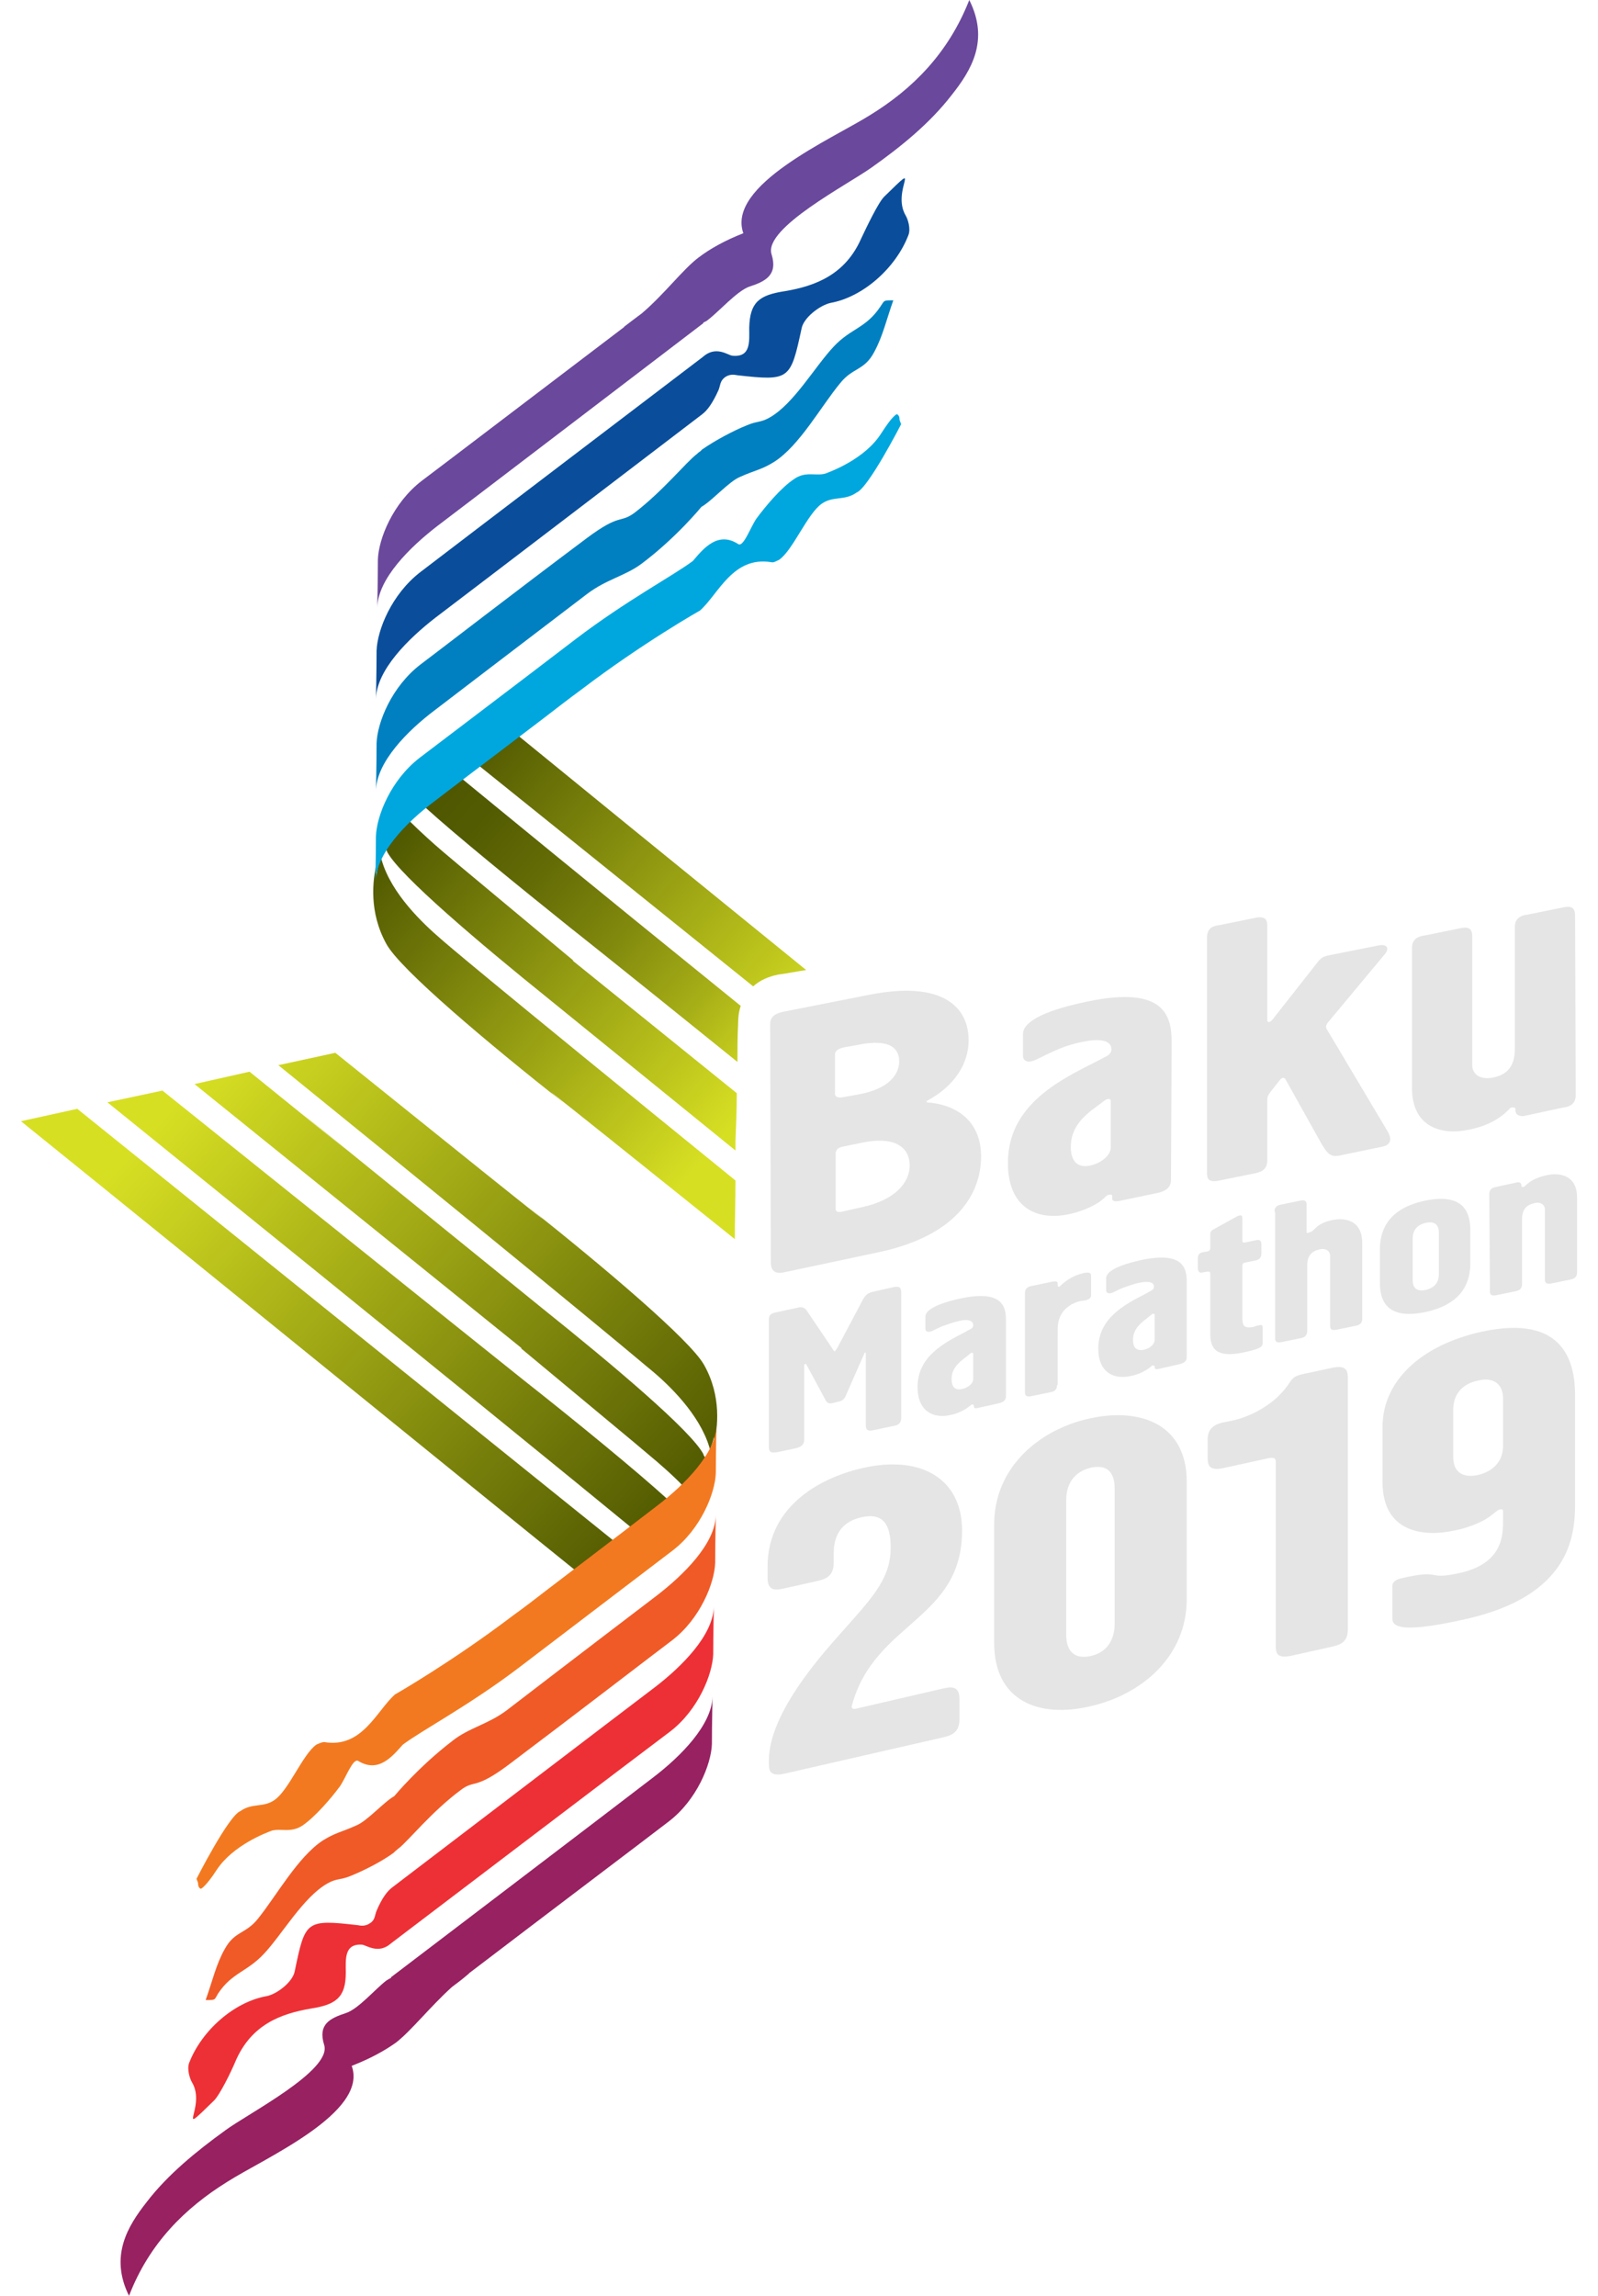 <svg width="156" height="224" viewBox="0 0 156 224" fill="none" xmlns="http://www.w3.org/2000/svg">
<path d="M69.689 140.858C70.072 139.333 70.456 136.218 68.73 133.167C67.387 130.751 58.884 123.569 51.595 117.784C52.362 118.42 59.203 124.014 32.734 102.72L27.172 103.927C59.715 130.306 62.911 133.167 63.487 133.612C65.341 135.137 68.282 137.998 69.241 141.176C69.241 141.239 69.305 141.303 69.305 141.43C69.561 140.795 69.752 140.222 69.752 139.587C69.689 139.587 69.689 140.095 69.689 140.858Z" fill="url(#paint0_linear)"/>
<path d="M68.793 142.129C68.73 142.066 68.666 141.939 68.666 141.875C67.451 139.587 59.907 133.23 53.002 127.7L29.474 108.631C31.584 110.411 40.151 117.339 24.359 104.563L18.988 105.771L50.892 131.514V131.578C56.454 136.218 62.464 141.176 63.487 142.066C64.254 142.701 65.725 143.973 66.684 144.99L66.748 145.053C67.579 144.227 68.41 143.274 68.921 142.32C68.857 142.193 68.793 142.193 68.793 142.129Z" fill="url(#paint1_linear)"/>
<path d="M65.213 146.325L65.149 146.261C62.144 143.528 56.326 138.76 51.084 134.629C51.084 134.629 45.585 130.243 15.856 106.406L10.485 107.55C40.79 132.023 57.477 145.625 61.569 148.994C61.633 148.994 61.633 149.058 61.633 149.058C62.911 148.104 63.807 147.405 64.19 147.151C64.51 146.897 64.829 146.642 65.213 146.325Z" fill="url(#paint2_linear)"/>
<path d="M59.907 150.329C49.869 142.257 29.346 125.73 7.544 108.186L2.046 109.394C24.487 127.51 47.759 146.452 56.134 153.19L56.198 153.253C57.541 152.236 58.82 151.219 59.971 150.393C59.907 150.329 59.907 150.329 59.907 150.329Z" fill="url(#paint3_linear)"/>
<path d="M12.595 224C14.577 218.851 18.093 215.419 22.185 212.876C25.766 210.588 35.995 206.138 34.333 201.562C36.123 200.863 37.529 200.1 38.68 199.274C40.151 198.129 42.005 195.778 44.115 193.871C44.626 193.489 45.138 193.108 45.649 192.663C45.713 192.599 45.777 192.599 45.777 192.536C53.193 186.879 63.551 179.06 65.277 177.725C68.026 175.628 69.433 172.132 69.497 170.161C69.497 168.127 69.561 165.521 69.561 165.521C69.497 168.318 66.428 171.369 63.87 173.339C61.825 174.928 38.169 192.917 38.169 192.917V192.981C38.041 193.044 37.913 193.108 37.721 193.235C36.634 194.061 34.972 196.032 33.757 196.413C32.223 196.922 31.008 197.494 31.648 199.528C32.415 202.007 24.231 206.202 21.993 207.855C19.18 209.889 16.367 212.177 14.321 214.847C12.467 217.199 10.677 220.123 12.595 224Z" fill="#972161"/>
<path d="M23.016 201.053C24.551 197.557 27.364 196.477 30.369 195.968C32.798 195.587 33.757 194.888 33.757 192.472C33.757 191.201 33.566 189.612 35.356 189.739C35.803 189.803 36.954 190.692 38.169 189.612C38.169 189.612 62.592 171.051 65.405 168.953C68.154 166.856 69.561 163.36 69.625 161.389C69.625 159.355 69.689 156.749 69.689 156.749C69.625 159.546 66.556 162.597 63.998 164.568C61.889 166.157 38.297 184.145 38.297 184.145C37.785 184.527 37.274 185.226 36.762 186.434C36.571 186.879 36.634 187.324 36.123 187.641C35.675 187.959 35.228 187.896 34.908 187.832C29.857 187.26 29.793 187.387 28.77 192.345C28.579 193.362 27.044 194.57 26.021 194.761C22.825 195.333 19.692 198.129 18.477 201.244C18.221 201.88 18.541 202.833 18.733 203.151C20.203 205.566 16.943 208.808 20.843 204.994C21.418 204.486 22.569 202.134 23.016 201.053Z" fill="#ED3035"/>
<path d="M64.254 146.833C63.359 147.532 58.692 151.092 53.513 155.033C52.362 155.923 51.212 156.813 50.061 157.639C44.115 162.152 38.553 165.33 38.553 165.33C36.762 166.919 35.356 170.606 31.648 169.97C31.456 169.97 31.136 170.098 30.88 170.225C29.538 171.178 28.195 174.674 26.788 175.628C25.702 176.39 24.615 175.882 23.464 176.708C22.313 177.153 19.18 183.319 19.18 183.319C19.18 183.319 19.244 183.446 19.308 183.637C19.372 183.764 19.308 184.018 19.436 184.145C19.564 184.336 19.628 184.336 19.948 184.018C20.203 183.764 20.587 183.319 21.162 182.429C22.761 180.014 26.021 178.806 26.533 178.615C27.428 178.361 28.387 178.869 29.538 178.107C30.753 177.28 32.287 175.501 33.182 174.293C33.757 173.467 34.461 171.496 34.972 171.814C36.954 173.022 38.297 171.369 39.32 170.225C41.174 168.826 45.777 166.411 50.636 162.724C57.221 157.703 64.254 152.363 65.661 151.283C68.41 149.185 69.816 145.689 69.88 143.718C69.88 141.684 69.944 139.078 69.944 139.078C69.88 141.812 66.811 144.863 64.254 146.833Z" fill="#F37920"/>
<path d="M64.126 155.669C63.039 156.495 55.943 161.898 49.485 166.856C47.631 168.254 45.777 168.572 44.179 169.843C40.854 172.386 38.489 175.246 38.489 175.246C37.466 175.818 35.867 177.662 34.78 178.107C33.374 178.742 32.734 178.806 31.52 179.569C29.09 181.158 26.98 184.972 25.19 187.196C23.975 188.722 22.889 188.404 21.93 190.184C21.098 191.646 20.715 193.362 20.075 195.142C21.098 195.142 20.907 195.142 21.29 194.506C22.633 192.472 24.103 192.409 25.766 190.629C27.556 188.722 29.602 185.099 31.967 183.764C32.862 183.255 33.182 183.446 34.141 183.065C35.42 182.556 37.21 181.666 38.425 180.776C38.425 180.776 38.489 180.713 38.616 180.586C38.744 180.522 38.808 180.395 38.936 180.331C39.895 179.569 42.133 176.772 44.946 174.674C46.352 173.594 46.288 174.674 49.549 172.259C56.39 167.11 64.062 161.199 65.597 160.054C68.346 157.957 69.752 154.461 69.816 152.49C69.816 150.456 69.88 147.85 69.88 147.85C69.816 150.647 66.684 153.698 64.126 155.669Z" fill="#F05A27"/>
<path d="M71.798 115.178C46.352 94.52 43.603 92.104 43.092 91.659C41.238 90.07 38.233 87.21 37.274 83.968C37.274 83.905 37.21 83.841 37.21 83.714C36.954 84.35 36.762 84.922 36.762 85.557C36.762 85.557 36.762 85.049 36.762 84.286C36.379 85.875 35.995 88.99 37.721 92.104C39.064 94.583 47.695 101.83 55.111 107.678C54.344 107.042 47.887 101.766 71.734 120.899C71.734 118.992 71.798 117.085 71.798 115.178Z" fill="url(#paint4_linear)"/>
<path d="M71.926 106.661L55.943 93.757V93.694C50.316 88.99 44.243 83.968 43.22 83.078C42.389 82.379 40.982 81.108 39.959 80.091L39.895 80.027C39 80.917 38.233 81.807 37.657 82.824C37.657 82.888 37.721 82.951 37.721 82.951C37.785 83.015 37.785 83.142 37.849 83.206C39.128 85.494 46.672 91.914 53.705 97.571L71.798 112.254C71.798 111.936 71.798 111.619 71.798 111.301C71.862 109.775 71.926 108.25 71.926 106.661Z" fill="url(#paint5_linear)"/>
<path d="M72.31 98.143C56.902 85.684 47.951 78.311 45.074 75.959C45.01 75.959 45.01 75.896 45.01 75.896C43.731 76.913 42.772 77.612 42.453 77.866C42.133 78.12 41.749 78.375 41.429 78.692L41.493 78.756C44.498 81.489 50.444 86.32 55.751 90.579C55.751 90.579 58.756 92.931 71.99 103.61C71.99 102.402 71.99 101.131 72.054 99.923C72.054 99.287 72.118 98.715 72.31 98.143Z" fill="url(#paint6_linear)"/>
<path d="M78.703 94.647C66.172 84.477 55.623 75.896 50.572 71.764L50.508 71.7C49.102 72.781 47.823 73.734 46.672 74.624L46.736 74.688C52.682 79.455 62.208 87.146 73.525 96.236C74.164 95.664 74.995 95.283 75.954 95.092C76.913 94.965 77.808 94.774 78.703 94.647Z" fill="url(#paint7_linear)"/>
<path d="M94.623 0C92.577 5.212 89.061 8.708 84.905 11.251C81.261 13.539 70.903 18.052 72.566 22.756C70.775 23.455 69.305 24.282 68.218 25.108C66.684 26.252 64.893 28.667 62.656 30.574C62.144 30.956 61.633 31.337 61.057 31.782C60.993 31.846 60.929 31.846 60.929 31.909C53.385 37.63 42.964 45.575 41.174 46.91C38.361 49.072 36.954 52.568 36.89 54.602C36.89 56.636 36.826 59.305 36.826 59.305C36.89 56.445 40.023 53.394 42.644 51.36C44.754 49.771 68.666 31.528 68.666 31.528V31.464C68.793 31.401 68.985 31.337 69.113 31.21C70.2 30.384 71.926 28.413 73.141 27.968C74.739 27.46 75.954 26.824 75.315 24.79C74.547 22.247 82.795 17.989 85.097 16.336C87.974 14.302 90.787 12.014 92.897 9.28C94.815 6.865 96.605 3.941 94.623 0Z" fill="#6A489C"/>
<path d="M84.074 23.265C82.539 26.761 79.662 27.905 76.593 28.413C74.1 28.795 73.205 29.494 73.141 31.973C73.141 33.308 73.333 34.897 71.479 34.706C71.031 34.642 69.88 33.689 68.602 34.833C68.602 34.833 43.859 53.648 41.046 55.809C38.233 57.971 36.826 61.467 36.762 63.501C36.762 65.535 36.698 68.204 36.698 68.204C36.762 65.344 39.895 62.293 42.516 60.259C44.626 58.67 68.538 40.427 68.538 40.427C69.049 40.045 69.561 39.346 70.136 38.075C70.328 37.63 70.264 37.185 70.775 36.804C71.223 36.486 71.671 36.549 71.99 36.613C77.105 37.185 77.169 37.058 78.256 32.036C78.448 31.019 79.982 29.812 81.069 29.557C84.266 28.985 87.462 26.125 88.677 22.947C88.933 22.311 88.613 21.358 88.421 21.04C86.951 18.561 90.275 15.319 86.311 19.196C85.736 19.768 84.585 22.184 84.074 23.265Z" fill="#0A4E9B"/>
<path d="M42.325 78.247C43.22 77.548 48.015 73.925 53.193 69.984C54.344 69.094 55.495 68.204 56.71 67.314C62.72 62.738 68.346 59.56 68.346 59.56C70.136 57.971 71.543 54.22 75.315 54.856C75.507 54.919 75.826 54.729 76.082 54.602C77.425 53.648 78.831 50.089 80.238 49.135C81.325 48.372 82.475 48.881 83.626 48.054C84.777 47.609 87.974 41.38 87.974 41.38C87.974 41.38 87.91 41.253 87.846 41.062C87.782 40.935 87.846 40.681 87.718 40.554C87.59 40.363 87.526 40.363 87.207 40.681C86.951 40.935 86.567 41.444 85.992 42.334C84.393 44.813 81.069 46.02 80.557 46.211C79.662 46.465 78.639 45.957 77.552 46.72C76.274 47.546 74.739 49.389 73.844 50.597C73.269 51.423 72.566 53.457 72.054 53.076C70.072 51.805 68.666 53.521 67.643 54.729C65.788 56.127 61.121 58.606 56.198 62.356C49.549 67.442 42.389 72.844 40.982 73.925C38.169 76.086 36.762 79.582 36.698 81.616C36.698 83.65 36.634 86.32 36.634 86.32C36.571 83.333 39.703 80.218 42.325 78.247Z" fill="#00A7DE"/>
<path d="M42.453 69.285C43.539 68.459 50.764 62.928 57.285 57.971C59.203 56.508 61.057 56.191 62.656 54.983C66.044 52.44 68.474 49.453 68.474 49.453C69.497 48.881 71.159 46.974 72.246 46.529C73.653 45.893 74.356 45.83 75.57 45.067C78.064 43.478 80.174 39.6 82.028 37.376C83.243 35.85 84.393 36.168 85.353 34.325C86.184 32.799 86.567 31.083 87.207 29.303C86.184 29.303 86.375 29.303 85.928 29.939C84.521 32.036 83.051 32.036 81.388 33.816C79.534 35.787 77.489 39.41 75.123 40.745C74.228 41.253 73.908 41.062 72.885 41.507C71.607 42.016 69.816 42.969 68.538 43.859C68.538 43.859 68.474 43.923 68.346 44.05C68.218 44.114 68.09 44.241 68.026 44.304C67.003 45.067 64.766 47.864 61.953 50.025C60.482 51.106 60.61 50.025 57.285 52.504C50.316 57.716 42.58 63.691 41.046 64.835C38.233 66.997 36.826 70.493 36.762 72.527C36.762 74.561 36.698 77.23 36.698 77.23C36.698 74.37 39.831 71.255 42.453 69.285Z" fill="#0080C0"/>
<path d="M75.187 99.986C75.187 99.541 75.251 98.969 76.466 98.715L84.841 97.062C91.874 95.664 94.559 98.143 94.559 101.512C94.559 103.737 93.216 105.961 90.467 107.423V107.551C93.792 107.805 95.774 109.712 95.774 112.826C95.774 116.577 93.28 120.581 85.8 122.17L76.529 124.141C75.634 124.331 75.251 123.95 75.251 123.187L75.187 99.986ZM87.782 103.546C87.782 102.402 87.015 101.258 83.69 101.957L82.284 102.211C81.772 102.338 81.516 102.593 81.516 102.847V106.788C81.516 106.978 81.836 107.169 82.347 107.042L83.754 106.788C86.695 106.279 87.782 104.881 87.782 103.546ZM84.138 117.784C87.398 117.085 88.805 115.369 88.805 113.716C88.805 112.064 87.526 110.792 84.138 111.491L82.284 111.873C81.58 112 81.58 112.445 81.58 112.636V117.911C81.58 118.229 81.772 118.293 82.156 118.229L84.138 117.784Z" fill="#E5E5E5"/>
<path d="M114.315 114.86C114.315 115.369 114.379 116.068 113.036 116.386L109.392 117.149C107.921 117.467 109.072 116.386 108.241 116.577C108.113 116.577 107.985 116.704 107.857 116.831C107.09 117.594 105.556 118.229 104.277 118.484C101.144 119.119 98.395 117.784 98.395 113.462C98.395 107.932 103.254 105.453 106.962 103.61L108.049 103.037C108.369 102.847 108.497 102.656 108.497 102.402C108.497 101.321 106.962 101.385 105.748 101.639C104.725 101.83 103.766 102.148 102.807 102.593C101.656 103.101 101.208 103.419 100.697 103.546C100.185 103.673 99.866 103.419 99.866 103.037V100.876C99.866 100.304 100.313 98.906 106.259 97.698C113.675 96.172 114.379 99.097 114.379 101.703L114.315 114.86ZM108.433 107.423C108.433 107.169 108.113 107.169 107.857 107.36L107.09 107.932C105.684 108.949 104.533 110.03 104.533 111.936C104.533 113.081 105.044 114.034 106.451 113.716C107.602 113.462 108.433 112.636 108.433 112V107.423Z" fill="#E5E5E5"/>
<path d="M134.646 92.232C135.349 92.104 135.669 92.486 135.221 93.058L129.659 99.732C129.339 100.114 129.467 100.304 129.531 100.431L135.477 110.411C135.989 111.301 135.605 111.746 134.966 111.873L130.682 112.763C129.723 112.953 129.403 112.191 129.02 111.619L125.503 105.326C125.375 105.072 125.12 105.135 124.928 105.389L124.033 106.533C123.841 106.788 123.713 106.978 123.713 107.296V113.208C123.713 114.161 123.074 114.352 122.498 114.479L119.046 115.178C117.895 115.432 117.831 114.924 117.831 114.415V91.469C117.831 90.515 118.47 90.325 119.046 90.261L122.498 89.562C123.649 89.308 123.713 89.88 123.713 90.325V99.541C123.713 99.732 123.905 99.859 124.225 99.478L128.572 93.948C128.828 93.63 129.02 93.312 129.851 93.185L134.646 92.232Z" fill="#E5E5E5"/>
<path d="M153.826 106.851C153.826 107.741 153.187 107.995 152.611 108.059L148.775 108.885C148.328 108.949 147.944 108.758 147.944 108.377V108.25C147.944 107.995 147.689 108.059 147.561 108.059C147.433 108.059 147.369 108.186 147.241 108.313C146.154 109.394 144.748 109.966 143.405 110.22C140.784 110.792 137.843 110.03 137.843 106.152V92.486C137.843 91.596 138.482 91.342 139.057 91.278L142.51 90.579C143.085 90.452 143.725 90.388 143.725 91.342V103.927C143.725 104.817 144.492 105.389 145.77 105.135C147.944 104.69 147.88 102.91 147.88 102.084V90.452C147.88 89.562 148.52 89.308 149.095 89.244L152.548 88.545C153.123 88.418 153.762 88.354 153.762 89.308L153.826 106.851Z" fill="#E5E5E5"/>
<path d="M78.511 140.413C78.511 141.049 78.128 141.176 77.68 141.303L75.89 141.684C75.443 141.748 75.059 141.812 75.059 141.176V128.844C75.059 128.463 75.059 128.145 75.89 128.018L77.936 127.573C78.448 127.446 78.703 127.764 78.767 127.891L81.261 131.578C81.325 131.705 81.453 131.896 81.516 131.832C81.58 131.768 81.708 131.578 81.772 131.451L84.266 126.747C84.393 126.556 84.585 126.175 85.161 126.048L87.143 125.603C87.91 125.412 87.974 125.73 87.974 126.111V138.316C87.974 138.951 87.59 139.078 87.143 139.142L85.353 139.523C84.585 139.714 84.521 139.396 84.521 139.015V132.086C84.521 132.023 84.521 131.959 84.457 131.959C84.457 131.959 84.393 131.959 84.393 132.023L82.603 136.091C82.539 136.281 82.347 136.663 81.964 136.726L81.197 136.917C80.941 136.981 80.685 136.854 80.557 136.536L78.703 133.103C78.703 133.04 78.511 133.103 78.511 133.167V140.413Z" fill="#E5E5E5"/>
<path d="M98.203 136.091C98.203 136.345 98.267 136.726 97.5 136.917L95.518 137.362C94.751 137.553 95.326 136.981 94.879 137.044C94.815 137.044 94.751 137.108 94.687 137.171C94.239 137.553 93.472 137.934 92.769 138.061C91.107 138.443 89.572 137.68 89.572 135.328C89.572 132.341 92.193 131.006 94.175 129.989L94.751 129.671C94.943 129.544 95.007 129.48 95.007 129.289C95.007 128.717 94.175 128.717 93.536 128.908C92.961 129.035 92.513 129.226 91.938 129.417C91.298 129.671 91.107 129.862 90.787 129.925C90.531 129.989 90.339 129.862 90.339 129.671V128.463C90.339 128.145 90.595 127.383 93.792 126.683C97.756 125.857 98.203 127.383 98.203 128.781V136.091ZM95.007 132.086C95.007 131.959 94.815 131.959 94.687 132.086L94.303 132.404C93.536 132.976 92.897 133.548 92.897 134.565C92.897 135.201 93.153 135.709 93.92 135.519C94.559 135.392 95.007 134.947 95.007 134.565V132.086Z" fill="#E5E5E5"/>
<path d="M103.19 135.137C103.19 135.646 102.87 135.773 102.551 135.837L100.697 136.218C100.121 136.345 100.057 136.091 100.057 135.837V126.175C100.057 125.666 100.377 125.539 100.697 125.476L102.807 125.031C102.934 125.031 103.254 124.967 103.254 125.221V125.412C103.254 125.539 103.318 125.539 103.382 125.539C103.446 125.539 103.51 125.476 103.702 125.285C104.149 124.903 104.725 124.459 105.811 124.204C106.451 124.077 106.515 124.268 106.515 124.522V126.365C106.515 126.747 106.131 126.81 105.939 126.874L105.492 126.938C105.172 127.001 104.533 127.192 103.957 127.764C103.19 128.59 103.254 129.48 103.254 130.116V135.137H103.19Z" fill="#E5E5E5"/>
<path d="M115.849 132.277C115.849 132.531 115.913 132.913 115.146 133.103L113.164 133.548C112.397 133.739 112.972 133.167 112.525 133.23C112.461 133.23 112.397 133.294 112.333 133.358C111.885 133.739 111.118 134.12 110.415 134.247C108.752 134.629 107.218 133.93 107.218 131.578C107.218 128.59 109.839 127.255 111.821 126.238L112.397 125.921C112.589 125.793 112.652 125.73 112.652 125.539C112.652 124.967 111.821 125.031 111.182 125.158C110.607 125.285 110.159 125.476 109.584 125.666C108.944 125.921 108.752 126.111 108.433 126.175C108.177 126.238 107.985 126.111 107.985 125.921V124.713C107.985 124.395 108.241 123.632 111.438 122.933C115.402 122.107 115.849 123.632 115.849 125.031V132.277ZM112.716 128.272C112.716 128.145 112.525 128.145 112.397 128.272L112.013 128.59C111.246 129.162 110.607 129.734 110.607 130.751C110.607 131.387 110.862 131.832 111.63 131.705C112.269 131.578 112.716 131.133 112.716 130.751V128.272Z" fill="#E5E5E5"/>
<path d="M120.772 118.674C120.964 118.611 121.284 118.42 121.284 118.865V121.026C121.284 121.153 121.284 121.28 121.603 121.217L122.498 121.026C122.818 120.963 123.138 120.899 123.138 121.407V122.297C123.138 122.806 122.818 122.933 122.498 122.997L121.539 123.187C121.348 123.251 121.284 123.314 121.284 123.442V128.654C121.284 129.353 121.475 129.607 122.307 129.48C122.754 129.353 122.562 129.353 123.01 129.289C123.202 129.226 123.266 129.353 123.266 129.544V131.006C123.266 131.387 123.074 131.578 121.667 131.896C119.174 132.468 118.151 131.959 118.151 130.179V124.268C118.151 124.014 117.895 124.077 117.831 124.077L117.448 124.141C117.192 124.204 116.936 124.204 116.936 123.696V122.806C116.936 122.297 117.192 122.234 117.448 122.17L117.831 122.107C117.895 122.107 118.151 122.043 118.151 121.789V120.39C118.151 120.263 118.215 120.073 118.47 119.946L120.772 118.674Z" fill="#E5E5E5"/>
<path d="M124.416 118.229C124.416 117.721 124.736 117.594 125.056 117.53L126.91 117.149C127.485 117.022 127.549 117.276 127.549 117.53V120.073V120.2C127.549 120.327 127.677 120.327 127.741 120.263C128.444 120.136 128.316 119.437 129.979 119.056C131.385 118.738 132.984 119.119 132.984 121.28V128.654C132.984 129.162 132.664 129.289 132.344 129.353L130.49 129.734C129.915 129.862 129.851 129.607 129.851 129.353V122.552C129.851 122.043 129.403 121.725 128.764 121.916C127.613 122.17 127.613 123.124 127.613 123.569V129.862C127.613 130.37 127.293 130.497 126.974 130.561L125.12 130.942C124.544 131.069 124.48 130.815 124.48 130.561V118.229H124.416Z" fill="#E5E5E5"/>
<path d="M134.71 121.916C134.71 120.454 135.157 117.975 139.121 117.149C143.085 116.322 143.533 118.547 143.533 120.009V123.251C143.533 124.713 143.085 127.192 139.121 128.018C135.157 128.845 134.71 126.62 134.71 125.158V121.916ZM137.907 124.904C137.907 125.921 138.61 125.984 139.185 125.857C139.761 125.73 140.464 125.348 140.464 124.331V120.263C140.464 119.246 139.761 119.183 139.185 119.31C138.61 119.437 137.907 119.818 137.907 120.835V124.904Z" fill="#E5E5E5"/>
<path d="M145.387 116.513C145.387 116.005 145.707 115.877 146.026 115.814L148.072 115.369C148.328 115.305 148.52 115.432 148.52 115.623V115.687C148.52 115.75 148.52 115.814 148.711 115.814C148.775 115.814 148.839 115.75 148.903 115.687C149.223 115.369 149.798 114.924 150.949 114.67C152.356 114.352 153.954 114.733 153.954 116.831V124.141C153.954 124.649 153.634 124.776 153.315 124.84L151.461 125.221C150.885 125.348 150.821 125.094 150.821 124.84V118.039C150.821 117.53 150.374 117.212 149.734 117.403C148.584 117.657 148.584 118.611 148.584 119.056V125.285C148.584 125.793 148.264 125.921 147.944 125.984L146.09 126.365C145.515 126.493 145.451 126.238 145.451 125.984L145.387 116.513Z" fill="#E5E5E5"/>
<path d="M76.721 173.022C75.123 173.403 75.059 172.767 75.059 172.005C75.059 171.877 75.059 171.814 75.059 171.687C75.123 167.555 79.215 162.597 81.453 160.054C84.905 156.113 86.951 154.27 86.951 150.965C86.951 148.804 86.248 147.532 84.074 148.041C81.58 148.613 81.388 150.583 81.388 151.6V152.49C81.388 153.825 80.557 154.079 79.726 154.27L76.593 154.969C75.762 155.16 74.931 155.287 74.931 153.952V152.872C74.931 146.706 80.493 144.036 84.329 143.21C90.084 141.939 93.92 144.418 93.92 149.312C93.92 158.084 85.416 158.211 83.179 166.347C83.115 166.538 83.115 166.792 83.498 166.729L92.002 164.758C92.833 164.568 93.664 164.44 93.664 165.775V167.746C93.664 169.081 92.833 169.335 92.002 169.526L76.721 173.022Z" fill="#E5E5E5"/>
<path d="M97.052 148.74C97.052 143.21 101.4 139.46 106.451 138.379C111.502 137.299 115.849 139.078 115.849 144.545V156.05C115.849 161.58 111.502 165.33 106.451 166.474C101.336 167.682 97.052 165.902 97.052 160.309V148.74ZM104.085 159.482C104.085 161.516 105.3 161.834 106.451 161.58C108.752 161.072 108.816 158.974 108.816 158.402V145.308C108.816 144.481 108.689 142.701 106.451 143.21C105.428 143.464 104.085 144.227 104.085 146.388V159.482Z" fill="#E5E5E5"/>
<path d="M124.544 142.638C124.544 142.257 124.352 142.193 123.905 142.257L119.557 143.21C117.959 143.591 117.895 142.892 117.895 142.193V140.413C117.895 140.032 117.959 139.142 119.238 138.824L120.452 138.57C122.115 138.188 123.905 137.171 124.992 136.027C126.27 134.692 125.823 134.375 127.229 134.057L129.915 133.485C131.513 133.103 131.577 133.802 131.577 134.502V158.974C131.577 160.309 130.746 160.499 129.915 160.69L126.207 161.516C124.608 161.898 124.544 161.262 124.544 160.563V142.638Z" fill="#E5E5E5"/>
<path d="M153.762 146.706C153.762 149.884 153.251 155.669 143.149 157.957C135.605 159.673 135.925 158.338 135.925 157.703V154.715C135.925 154.588 135.989 154.207 136.692 154.016C141.039 152.999 138.993 154.27 142.638 153.444C146.666 152.49 146.73 149.821 146.73 148.422V147.469C146.73 147.342 146.73 147.215 146.41 147.278C146.154 147.342 146.026 147.532 145.323 148.041C144.492 148.613 143.085 149.121 142.062 149.312C138.93 150.011 134.966 149.503 134.966 144.608V139.205C134.966 134.82 138.61 131.26 144.684 129.925C152.931 128.145 153.762 133.23 153.762 136.154V146.706ZM141.87 142.193C141.87 143.655 142.83 144.227 144.3 143.909C145.898 143.528 146.73 142.447 146.73 141.112V136.409C146.73 135.201 145.962 134.311 144.3 134.692C142.51 135.074 141.87 136.282 141.87 137.489V142.193Z" fill="#E5E5E5"/>
<defs>
<linearGradient id="paint0_linear" x1="25.694" y1="98.277" x2="73.77" y2="141.73" gradientUnits="userSpaceOnUse">
<stop stop-color="#D7DF23"/>
<stop offset="1" stop-color="#4D5500"/>
</linearGradient>
<linearGradient id="paint1_linear" x1="21.196" y1="103.213" x2="69.272" y2="146.666" gradientUnits="userSpaceOnUse">
<stop stop-color="#D7DF23"/>
<stop offset="1" stop-color="#4D5500"/>
</linearGradient>
<linearGradient id="paint2_linear" x1="16.795" y1="108.123" x2="64.872" y2="151.576" gradientUnits="userSpaceOnUse">
<stop stop-color="#D7DF23"/>
<stop offset="1" stop-color="#4D5500"/>
</linearGradient>
<linearGradient id="paint3_linear" x1="12.26" y1="113.141" x2="60.337" y2="156.594" gradientUnits="userSpaceOnUse">
<stop stop-color="#D7DF23"/>
<stop offset="1" stop-color="#4D5500"/>
</linearGradient>
<linearGradient id="paint4_linear" x1="67.655" y1="114.23" x2="34.195" y2="85.311" gradientUnits="userSpaceOnUse">
<stop stop-color="#D7DF23"/>
<stop offset="1" stop-color="#4D5500"/>
</linearGradient>
<linearGradient id="paint5_linear" x1="71.571" y1="109.701" x2="38.11" y2="80.781" gradientUnits="userSpaceOnUse">
<stop stop-color="#D7DF23"/>
<stop offset="1" stop-color="#4D5500"/>
</linearGradient>
<linearGradient id="paint6_linear" x1="75.892" y1="104.7" x2="42.432" y2="75.781" gradientUnits="userSpaceOnUse">
<stop stop-color="#D7DF23"/>
<stop offset="0.24" stop-color="#A6AE17"/>
<stop offset="0.469" stop-color="#80880D"/>
<stop offset="0.678" stop-color="#646C06"/>
<stop offset="0.862" stop-color="#535B02"/>
<stop offset="1" stop-color="#4D5500"/>
</linearGradient>
<linearGradient id="paint7_linear" x1="80.257" y1="99.65" x2="46.797" y2="70.73" gradientUnits="userSpaceOnUse">
<stop stop-color="#D7DF23"/>
<stop offset="1" stop-color="#4D5500"/>
</linearGradient>
</defs>
</svg>
